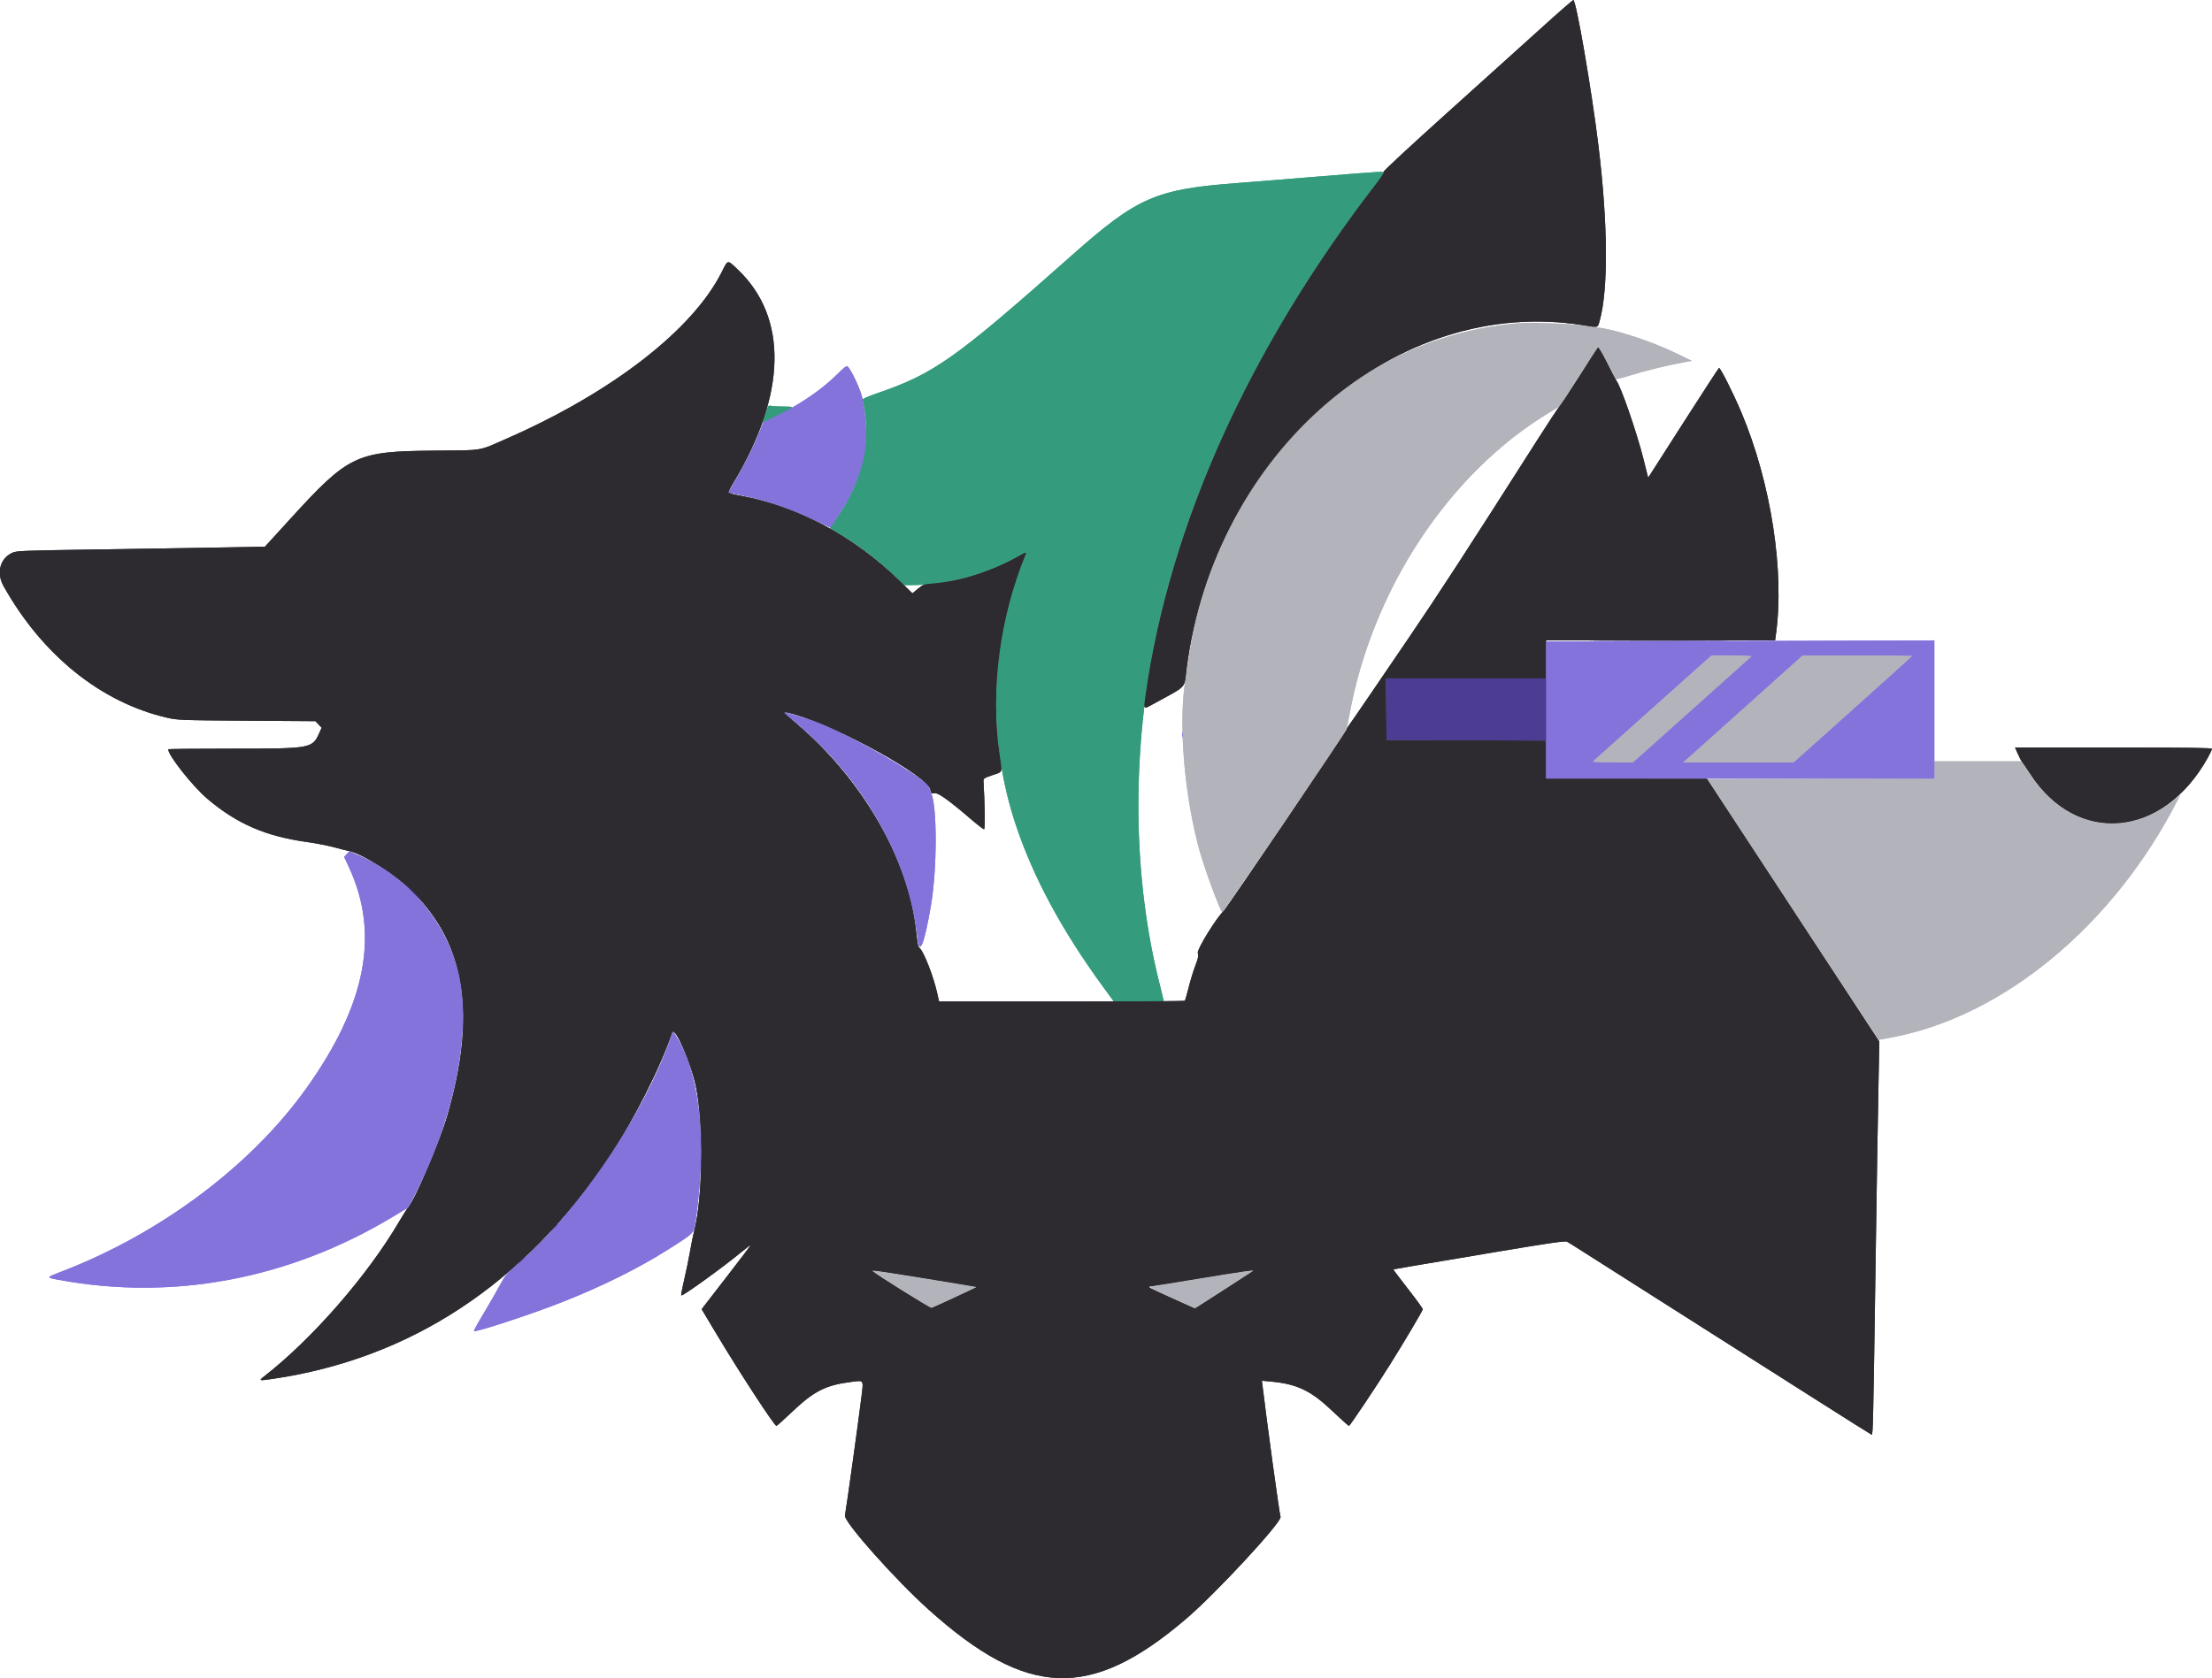 <svg id="svg" version="1.1" xmlns="http://www.w3.org/2000/svg" xmlns:xlink="http://www.w3.org/1999/xlink" width="400" height="303.542" viewBox="0, 0, 400,303.542">
  <defs>
    <g id="image">
      <path d="M237.708 31.988 C 231.693 32.480,225.411 32.985,223.750 33.109 C 209.000 34.216,205.684 35.664,193.854 46.156 C 172.641 64.971,168.945 67.588,158.542 71.158 C 157.109 71.650,155.961 72.153,155.990 72.276 C 157.675 79.526,156.063 86.878,151.271 93.789 L 150.074 95.516 152.248 96.822 C 155.263 98.633,158.721 101.275,161.308 103.745 L 163.496 105.833 164.732 105.833 C 171.200 105.833,178.421 103.877,184.350 100.518 C 185.379 99.936,185.644 99.851,185.523 100.143 C 179.031 115.801,178.392 133.379,183.733 149.337 C 186.887 158.763,192.072 168.369,199.467 178.490 L 201.484 181.250 205.950 181.250 C 208.877 181.250,210.417 181.176,210.417 181.035 C 210.417 180.917,210.091 179.534,209.692 177.962 C 204.924 159.157,204.589 137.156,208.755 116.458 C 214.263 89.092,228.030 60.436,248.541 33.646 C 249.418 32.500,250.205 31.445,250.289 31.302 C 250.498 30.946,250.392 30.951,237.708 31.988 M138.859 73.570 C 138.630 74.192,137.917 76.319,137.917 76.379 C 137.917 76.521,142.835 74.124,143.118 73.844 C 143.384 73.580,143.201 73.541,141.659 73.539 C 140.689 73.537,139.686 73.480,139.430 73.411 C 139.133 73.331,138.925 73.389,138.859 73.570 " stroke="none" fill="#349c7c" fill-rule="evenodd"/>
      <path d="M274.896 58.457 C 247.804 60.525,225.551 80.006,217.089 109.063 C 215.935 113.024,215.392 115.833,214.250 123.750 C 213.117 131.596,214.273 144.472,216.967 154.032 C 217.956 157.543,220.727 164.998,221.042 164.996 C 221.131 164.995,238.954 138.867,242.342 133.769 C 243.474 132.065,243.560 131.843,243.966 129.579 C 248.059 106.703,261.990 85.570,280.208 74.597 L 281.979 73.531 285.421 68.172 C 287.314 65.224,288.955 62.819,289.067 62.828 C 289.230 62.840,291.831 67.701,292.114 68.523 C 292.157 68.648,293.214 68.407,294.688 67.936 C 297.199 67.133,301.465 66.085,304.375 65.557 L 305.938 65.273 303.125 63.908 C 298.614 61.717,292.024 59.561,288.893 59.252 C 288.342 59.197,286.936 59.016,285.768 58.848 C 283.669 58.546,276.910 58.303,274.896 58.457 M298.955 127.936 C 293.171 133.103,288.300 137.462,288.132 137.623 C 287.870 137.876,288.346 137.917,291.570 137.916 L 295.313 137.916 305.938 128.418 C 311.781 123.194,316.652 118.835,316.760 118.731 C 316.879 118.617,315.465 118.542,313.216 118.542 L 309.473 118.542 298.955 127.936 M315.938 127.532 C 310.438 132.466,305.569 136.820,305.119 137.209 L 304.300 137.917 314.333 137.917 L 324.366 137.917 335.100 128.315 C 341.003 123.034,345.833 118.675,345.833 118.628 C 345.833 118.580,341.357 118.546,335.885 118.552 L 325.938 118.562 315.938 127.532 M349.792 139.270 L 349.792 140.831 329.286 140.884 L 308.780 140.938 319.923 157.917 C 326.052 167.255,333.019 177.862,335.405 181.487 L 339.743 188.079 341.870 187.689 C 362.183 183.974,382.221 167.390,393.787 144.720 L 394.226 143.860 393.519 144.434 C 384.276 151.944,373.338 149.961,366.758 139.582 L 365.571 137.708 357.681 137.708 L 349.792 137.708 349.792 139.270 M157.726 229.873 C 158.113 230.234,168.076 236.523,168.264 236.525 C 168.552 236.528,176.054 233.151,176.344 232.888 C 176.467 232.776,176.457 232.708,176.317 232.708 C 176.193 232.708,172.026 232.053,167.057 231.251 C 157.935 229.781,157.569 229.727,157.726 229.873 M217.083 231.263 C 212.328 232.046,208.253 232.714,208.028 232.749 C 207.797 232.785,209.456 233.643,211.858 234.730 L 216.097 236.647 221.330 233.292 C 224.208 231.447,226.602 229.904,226.649 229.864 C 226.863 229.685,225.181 229.931,217.083 231.263 " stroke="none" fill="#b3b3bb" fill-rule="evenodd"/>
      <path d="M278.833 4.963 C 275.841 7.676,268.132 14.625,261.700 20.406 C 255.268 26.187,250.103 30.976,250.221 31.050 C 250.346 31.127,249.835 31.963,249.004 33.039 C 225.990 62.857,211.572 94.757,207.174 125.589 C 206.769 128.428,206.712 128.349,208.474 127.382 C 214.901 123.854,214.100 124.708,214.593 120.866 C 219.602 81.836,252.585 53.330,286.354 58.846 C 289.044 59.285,288.902 59.323,289.257 58.073 C 290.856 52.433,290.774 40.437,289.037 26.250 C 287.791 16.070,285.014 -0.017,284.508 0.015 C 284.378 0.023,281.824 2.249,278.833 4.963 M130.526 49.179 C 125.267 59.668,110.703 70.964,91.663 79.321 C 86.351 81.652,87.670 81.435,78.333 81.515 C 64.437 81.635,63.044 82.298,52.575 93.769 L 47.900 98.891 40.044 99.029 C 35.723 99.105,25.625 99.265,17.604 99.386 C 3.576 99.597,2.987 99.622,2.130 100.033 C -0.015 101.060,-0.672 103.662,0.627 105.984 C 7.632 118.504,18.276 127.073,30.245 129.829 C 32.090 130.254,32.812 130.281,44.610 130.361 L 57.033 130.446 57.598 131.035 L 58.163 131.625 57.761 132.531 C 56.495 135.383,56.325 135.414,42.240 135.416 C 35.737 135.416,30.417 135.468,30.417 135.531 C 30.417 136.651,34.855 142.253,37.544 144.527 C 42.851 149.014,48.044 151.266,55.468 152.299 C 57.091 152.525,59.313 152.955,60.407 153.256 C 61.501 153.557,62.659 153.850,62.980 153.906 C 65.449 154.340,71.544 158.223,74.681 161.360 C 84.223 170.902,86.171 183.559,80.900 201.771 C 79.504 206.597,75.076 216.954,73.775 218.438 C 73.574 218.667,72.861 219.792,72.190 220.938 C 66.456 230.731,56.435 242.221,47.715 248.999 C 46.756 249.745,46.853 249.774,49.167 249.437 C 74.259 245.787,94.800 232.256,110.146 209.268 C 114.603 202.592,119.361 193.208,121.548 186.781 C 121.988 185.486,124.930 192.169,125.830 196.509 C 127.243 203.327,127.082 216.659,125.512 222.708 C 125.349 223.339,125.019 224.979,124.780 226.354 C 124.541 227.729,124.061 230.056,123.715 231.525 C 123.368 232.993,123.139 234.250,123.206 234.317 C 123.407 234.519,130.624 229.314,134.026 226.512 C 134.923 225.774,135.684 225.202,135.718 225.241 C 135.752 225.281,133.960 227.656,131.736 230.521 C 129.511 233.385,127.510 235.975,127.288 236.275 L 126.885 236.822 129.612 241.380 C 133.736 248.270,140.030 257.917,140.403 257.917 C 140.494 257.917,141.749 256.794,143.190 255.421 C 147.142 251.658,149.286 250.559,153.801 249.980 C 156.315 249.658,156.168 249.442,155.750 252.860 C 155.236 257.064,153.046 272.814,152.793 274.128 C 152.575 275.259,161.849 285.691,167.917 291.141 C 185.769 307.173,197.193 307.586,214.479 292.824 C 219.893 288.200,231.840 275.297,231.561 274.375 C 231.337 273.633,229.167 257.824,228.263 250.343 L 228.191 249.749 229.773 249.896 C 234.559 250.340,237.047 251.529,240.939 255.232 C 242.491 256.709,243.842 257.917,243.941 257.917 C 244.109 257.917,249.004 250.596,251.394 246.771 C 254.068 242.491,257.291 237.047,257.287 236.817 C 257.284 236.677,256.077 235.016,254.604 233.125 C 253.130 231.234,251.944 229.665,251.968 229.637 C 252.023 229.572,254.098 229.216,269.853 226.569 C 280.266 224.819,283.025 224.418,283.371 224.604 C 283.610 224.732,284.426 225.234,285.184 225.721 C 285.942 226.207,294.063 231.368,303.229 237.190 C 312.396 243.011,324.021 250.396,329.063 253.600 C 334.104 256.804,338.331 259.465,338.456 259.514 C 338.689 259.605,338.730 257.851,339.161 228.750 C 339.405 212.311,339.550 203.447,339.713 194.981 L 339.840 188.399 324.243 164.619 L 308.646 140.840 294.115 140.836 L 279.583 140.833 279.583 137.397 L 279.583 133.961 265.156 133.908 L 250.729 133.854 250.674 128.281 L 250.618 122.708 265.101 122.708 L 279.583 122.708 279.583 119.271 L 279.583 115.833 300.289 115.833 L 320.994 115.833 321.120 114.948 C 322.751 103.433,320.271 87.354,314.892 74.583 C 313.436 71.125,311.066 66.419,310.848 66.553 C 310.760 66.608,307.842 71.098,304.364 76.532 L 298.040 86.411 297.169 82.945 C 295.972 78.183,293.070 69.796,292.294 68.855 C 292.199 68.740,291.447 67.300,290.625 65.655 C 289.802 64.009,289.053 62.744,288.962 62.842 C 288.871 62.940,287.367 65.271,285.620 68.021 C 283.873 70.771,282.234 73.255,281.978 73.542 C 281.722 73.828,279.990 76.453,278.128 79.375 C 265.046 99.909,260.158 107.435,254.791 115.313 C 253.385 117.375,250.355 121.828,248.056 125.208 C 245.758 128.589,243.817 131.401,243.743 131.458 C 243.670 131.516,243.561 131.750,243.502 131.979 C 243.379 132.458,221.794 164.319,221.272 164.792 C 219.989 165.955,216.420 171.744,216.601 172.370 C 216.751 172.892,216.668 173.330,216.181 174.583 C 215.847 175.443,215.302 177.218,214.970 178.529 C 214.638 179.839,214.314 180.964,214.249 181.029 C 214.185 181.093,204.160 181.146,191.971 181.146 L 169.811 181.146 169.463 179.583 C 168.813 176.660,167.122 172.301,166.332 171.511 C 165.990 171.168,165.945 170.955,165.639 168.229 C 164.189 155.282,155.867 140.918,143.975 130.837 C 141.330 128.594,141.326 128.544,143.845 129.274 C 151.916 131.613,167.798 140.440,168.247 142.836 C 168.376 143.524,168.434 143.574,168.978 143.465 C 169.623 143.336,171.584 144.740,175.732 148.303 C 176.818 149.237,177.815 150.000,177.946 150.000 C 178.151 150.000,178.097 145.399,177.843 141.271 C 177.816 140.826,177.993 140.711,179.479 140.207 C 181.391 139.558,181.267 139.922,180.754 136.458 C 179.041 124.894,180.792 111.554,185.523 100.143 C 185.644 99.851,185.379 99.936,184.350 100.518 C 179.456 103.291,173.659 105.156,168.750 105.539 C 167.084 105.668,166.921 105.725,165.988 106.498 L 164.997 107.319 162.655 105.036 C 154.379 96.970,144.302 91.577,133.924 89.661 C 131.406 89.196,131.448 89.276,132.660 87.257 C 142.252 71.285,142.524 57.408,133.414 48.755 C 131.504 46.941,131.660 46.918,130.526 49.179 M364.884 136.348 C 365.161 136.974,365.491 137.607,365.616 137.754 C 365.742 137.901,366.423 138.910,367.131 139.997 C 375.602 153.016,391.163 151.595,399.237 137.063 C 399.656 136.308,400.000 135.581,400.000 135.449 C 400.000 135.269,395.508 135.208,382.190 135.208 L 364.380 135.208 364.884 136.348 M167.437 231.264 C 172.452 232.073,176.583 232.763,176.617 232.797 C 176.667 232.847,169.351 236.241,168.441 236.590 C 168.238 236.668,158.573 230.641,157.823 229.969 C 157.491 229.672,157.990 229.739,167.437 231.264 M226.649 229.873 C 226.539 229.975,217.865 235.579,216.834 236.213 L 216.065 236.686 212.043 234.871 C 207.970 233.032,207.377 232.719,207.927 232.696 C 208.093 232.689,212.120 232.042,216.875 231.259 C 224.839 229.946,226.881 229.657,226.649 229.873 " stroke="none" fill="#2d2b2f" fill-rule="evenodd"/>
      <path d="M151.454 67.638 C 148.748 70.360,144.750 73.117,140.512 75.183 L 138.003 76.407 137.404 77.943 C 136.170 81.108,134.468 84.459,132.115 88.356 L 131.661 89.107 133.983 89.570 C 138.425 90.455,142.680 91.902,147.271 94.087 C 148.807 94.818,150.090 95.417,150.122 95.417 C 150.297 95.417,152.858 91.359,153.541 90.001 C 156.721 83.676,157.314 79.201,155.927 71.982 C 155.654 70.560,153.904 66.810,153.267 66.281 C 153.082 66.128,152.589 66.496,151.454 67.638 M300.260 115.990 L 279.583 116.044 279.583 128.439 L 279.583 140.833 314.688 140.833 L 349.792 140.833 349.792 128.333 L 349.792 115.833 335.365 115.884 C 327.430 115.912,311.633 115.960,300.260 115.990 M316.760 118.731 C 316.652 118.835,311.781 123.194,305.938 128.418 L 295.313 137.916 291.570 137.916 C 288.346 137.917,287.870 137.876,288.132 137.623 C 288.300 137.462,293.171 133.103,298.955 127.936 L 309.473 118.542 313.216 118.542 C 315.465 118.542,316.879 118.617,316.760 118.731 M345.833 118.628 C 345.833 118.675,341.003 123.034,335.100 128.315 L 324.366 137.917 314.333 137.917 L 304.300 137.917 305.119 137.209 C 305.569 136.820,310.438 132.466,315.938 127.532 L 325.938 118.562 335.885 118.552 C 341.357 118.546,345.833 118.580,345.833 118.628 M141.787 128.923 C 141.892 129.012,142.776 129.750,143.750 130.563 C 156.254 141.001,164.388 155.390,165.939 169.820 C 166.274 172.929,167.129 170.823,168.319 163.958 C 169.493 157.188,169.498 145.546,168.328 143.354 C 168.230 143.171,168.101 142.782,168.040 142.489 C 167.723 140.963,153.810 132.887,147.442 130.533 C 145.292 129.739,141.460 128.647,141.787 128.923 M213.798 132.917 C 213.798 133.318,213.841 133.482,213.894 133.281 C 213.946 133.081,213.946 132.753,213.894 132.552 C 213.841 132.352,213.798 132.516,213.798 132.917 M62.697 154.492 L 62.227 154.991 63.078 156.823 C 68.688 168.897,66.234 181.670,55.381 196.875 C 45.387 210.877,28.983 223.152,11.094 230.016 C 8.268 231.100,8.276 231.071,10.677 231.513 C 31.315 235.317,52.237 231.374,70.928 220.159 L 73.835 218.414 75.353 215.407 C 82.387 201.470,85.344 185.715,82.806 175.687 C 80.468 166.447,73.632 158.472,64.821 154.700 L 63.166 153.992 62.697 154.492 M121.531 187.031 C 116.762 201.260,104.375 219.581,93.080 229.113 C 91.689 230.287,91.308 230.763,90.387 232.480 C 89.797 233.579,88.478 235.872,87.457 237.574 C 86.435 239.276,85.646 240.716,85.703 240.773 C 85.978 241.047,96.339 237.636,101.758 235.487 C 109.105 232.573,115.493 229.394,120.895 225.964 C 125.577 222.991,125.472 223.097,125.770 221.035 C 127.798 207.015,126.675 195.055,122.680 188.125 C 121.766 186.540,121.713 186.490,121.531 187.031 " stroke="none" fill="#8373db" fill-rule="evenodd"/>
      <path d="M289.844 115.990 C 295.544 116.020,304.872 116.020,310.573 115.990 C 316.273 115.959,311.609 115.934,300.208 115.934 C 288.807 115.934,284.143 115.959,289.844 115.990 M250.674 128.281 L 250.729 133.854 265.156 133.908 L 279.583 133.961 279.583 128.335 L 279.583 122.708 265.101 122.708 L 250.618 122.708 250.674 128.281 M74.583 161.354 C 75.206 161.984,75.762 162.500,75.819 162.500 C 75.876 162.500,75.414 161.984,74.792 161.354 C 74.169 160.724,73.613 160.208,73.556 160.208 C 73.499 160.208,73.961 160.724,74.583 161.354 M126.737 205.417 C 126.737 206.276,126.773 206.628,126.818 206.198 C 126.863 205.768,126.863 205.065,126.818 204.635 C 126.773 204.206,126.737 204.557,126.737 205.417 M126.733 210.417 C 126.733 211.161,126.771 211.466,126.817 211.094 C 126.864 210.721,126.864 210.112,126.817 209.740 C 126.771 209.367,126.733 209.672,126.733 210.417 M100.091 222.135 L 99.479 222.813 100.156 222.201 C 100.787 221.630,100.929 221.458,100.768 221.458 C 100.732 221.458,100.428 221.763,100.091 222.135 M94.258 227.969 L 93.646 228.646 94.323 228.034 C 94.954 227.464,95.096 227.292,94.935 227.292 C 94.899 227.292,94.594 227.596,94.258 227.969 " stroke="none" fill="#4c3c92" fill-rule="evenodd"/>
    </g>
  </defs>

  <filter id="displacementFilter">
    <feDisplacementMap id="displacement-map" scale="4" xChannelSelector="R" yChannelSelector="G"/>
    <feGaussianBlur id="blur" stdDeviation="2" in="url(#displacement-map)"/>
    <feColorMatrix in="url(#blur)"
        type="matrix"
        values="0 0 0 0 0
                0 0 0 0 0
                0 0 0 0 0
                0 0 0 1 0" />
  </filter>

  <use filter="url(#displacementFilter)" href="#image"/>
  <use href="#image"/>

</svg>